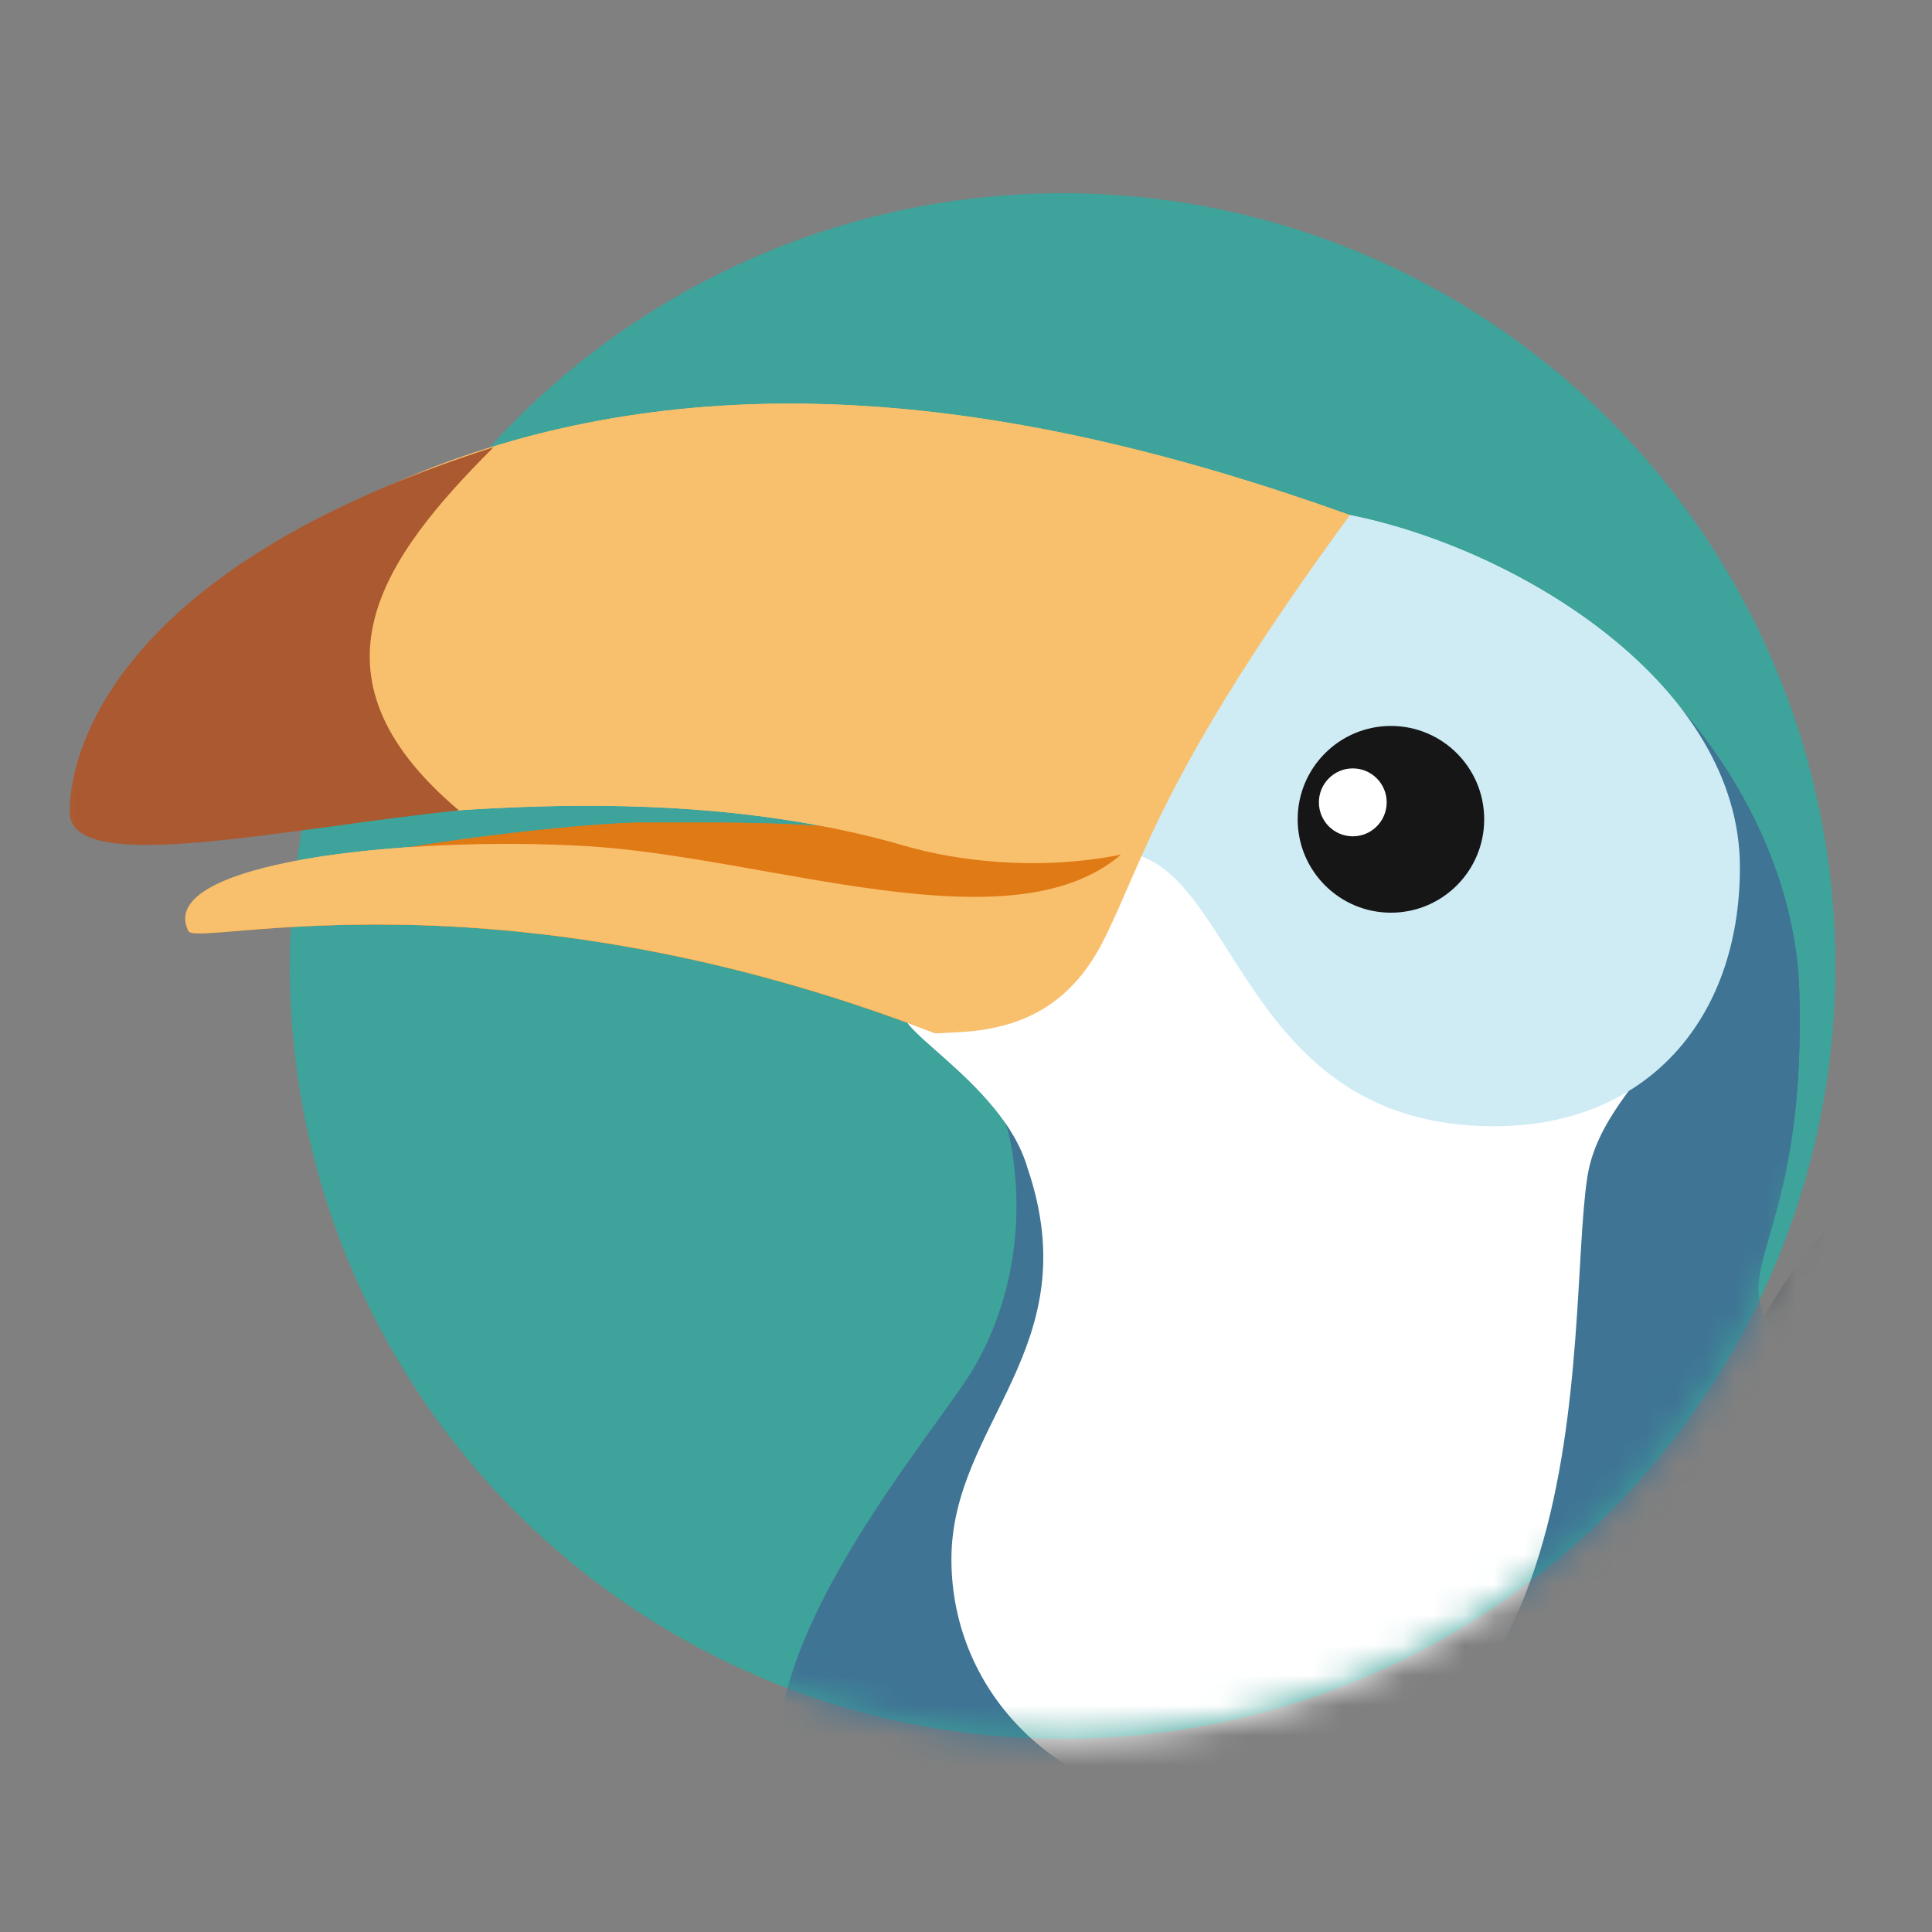 <svg width="64" height="64" viewBox="0 0 64 64" fill="none" xmlns="http://www.w3.org/2000/svg">
<rect x="0" y="0" width="64" height="64" fill="#808080" stroke="none"/>
<circle cx="35.2" cy="32" r="25.6" fill="#3EA39A"/>
<mask id="mask0" mask-type="alpha" maskUnits="userSpaceOnUse" x="9" y="6" width="52" height="52">
<circle cx="35.2" cy="32" r="25.6" fill="#3EA39A"/>
</mask>
<g mask="url(#mask0)">
<path d="M58.977 42.725C56.404 46.71 55.444 50.59 57.578 51.971C59.713 53.352 62.923 50.776 65.496 46.791C68.068 42.807 70.116 38.327 67.981 36.947C65.85 35.566 61.55 38.743 58.977 42.725Z" fill="#323C46"/>
<path d="M61.465 46.212C58.892 50.197 57.932 54.077 60.066 55.458C62.201 56.838 65.411 54.263 67.984 50.278C70.557 46.294 72.604 41.814 70.47 40.433C68.335 39.053 64.035 42.227 61.465 46.212Z" fill="#335267"/>
<path d="M31.986 45.748C30.674 47.714 26.672 52.59 25.9 56.712C25.33 59.752 26.498 62.617 27.585 62.617C28.309 62.617 27.585 60.367 29.489 58.728C29.394 60.862 29.467 66.365 32.36 69.928C36.011 74.427 38.538 74.99 39.381 74.708C40.224 74.427 41.347 72.178 41.347 72.178L41.328 72.037C42.847 72.493 44.456 72.74 46.122 72.74C47.894 72.74 49.602 72.462 51.205 71.95C51.391 72.299 52.565 74.45 53.34 74.708C54.182 74.99 56.71 74.427 60.361 69.928C61.881 68.055 64.939 62.617 64.939 62.617C64.456 61.973 63.883 60.137 63.482 58.68C64.709 60.401 66.024 61.99 67.748 62.336C69.152 62.617 70.472 62.361 70.276 59.805C70.006 56.313 64.046 48.709 59.884 45.183C56.233 42.09 59.884 42.371 59.603 32.81C59.392 25.671 52.577 18.24 45.44 18.24C38.303 18.24 25.248 30.212 30.955 34.497C32.079 35.341 33.177 36.19 33.483 37.872C34.045 40.965 33.298 43.785 31.986 45.748Z" fill="#3F7494"/>
<path d="M52.582 38.996C51.826 43.92 53.424 60.367 39.662 59.805C35.168 59.622 31.517 56.155 31.517 51.65C31.517 47.146 36.059 44.654 34.045 38.715C33.197 35.74 29.015 33.839 30.113 33.373C33.05 32.124 39.545 16.347 45.193 17.376C48.283 17.938 56.036 21.205 57.075 27.186C58.199 33.654 53.143 35.341 52.582 38.996Z" fill="white"/>
<path d="M57.637 28.733C57.637 33.78 54.534 37.309 49.492 37.309C41.12 37.309 40.997 28.733 37.294 28.238C37.294 23.19 39.774 16.073 44.718 17.063C50.335 18.188 57.637 22.687 57.637 28.733Z" fill="#CFECF5"/>
<path d="M36.572 30.561C36.572 31.57 34.368 34.216 30.955 34.216C16.351 28.592 6.52 31.404 6.239 30.842C5.229 28.818 17.958 27.314 21.125 27.25C24.559 27.25 28.411 27.161 31.236 28.03C32.25 28.342 35.772 26.683 36.853 27.186C37.935 27.69 36.572 30.35 36.572 30.561Z" fill="#E07A15"/>
<path d="M15.289 15.129C8.61 17.426 2.261 22.785 3.104 27.003C3.59 29.433 17.794 24.467 30.012 28.03C31.612 28.497 34.326 28.873 37.134 28.311C33.468 31.447 25.445 28.383 19.44 28.03C13.435 27.677 5.102 28.564 6.239 30.842C6.52 31.404 16.351 28.592 30.955 34.216C32.896 34.216 35.168 33.935 36.572 31.123C37.893 28.477 38.539 25.499 44.718 17.063C33.764 13.127 24.08 12.106 15.289 15.129Z" fill="#F8C06D"/>
<path d="M15.2 26.843C9.583 27.405 2.307 29.079 2.307 26.905C2.307 24.731 3.993 18.75 16.35 14.814C12.699 18.469 9.864 22.344 15.2 26.843Z" fill="#AB5930"/>
<path d="M46.077 30.234C47.783 30.234 49.166 28.85 49.166 27.141C49.166 25.433 47.783 24.048 46.077 24.048C44.371 24.048 42.987 25.433 42.987 27.141C42.987 28.85 44.371 30.234 46.077 30.234Z" fill="#161616"/>
<path d="M44.813 27.704C45.433 27.704 45.936 27.2 45.936 26.579C45.936 25.958 45.433 25.454 44.813 25.454C44.193 25.454 43.69 25.958 43.69 26.579C43.69 27.2 44.193 27.704 44.813 27.704Z" fill="white"/>
</g>
<mask id="mask1" mask-type="alpha" maskUnits="userSpaceOnUse" x="1" y="6" width="60" height="32">
<rect x="1.28" y="6.4" width="59.52" height="30.72" fill="#C4C4C4"/>
</mask>
<g mask="url(#mask1)">
<path d="M58.977 42.725C56.404 46.71 55.444 50.59 57.578 51.971C59.713 53.352 62.923 50.776 65.496 46.791C68.068 42.807 70.116 38.327 67.981 36.947C65.85 35.566 61.55 38.743 58.977 42.725Z" fill="#323C46"/>
<path d="M31.986 45.748C30.674 47.714 26.672 52.59 25.9 56.712C25.33 59.752 26.498 62.617 27.585 62.617C28.309 62.617 27.585 60.367 29.489 58.728C29.394 60.862 29.467 66.365 32.36 69.928C36.011 74.427 38.538 74.99 39.381 74.708C40.224 74.427 41.347 72.178 41.347 72.178L41.328 72.037C42.847 72.493 44.456 72.74 46.122 72.74C47.894 72.74 49.602 72.462 51.205 71.95C51.391 72.299 52.565 74.45 53.34 74.708C54.182 74.99 56.71 74.427 60.361 69.928C61.881 68.055 64.939 62.617 64.939 62.617C64.456 61.973 63.883 60.137 63.482 58.68C64.709 60.401 66.024 61.99 67.748 62.336C69.152 62.617 70.472 62.361 70.276 59.805C70.006 56.313 64.046 48.709 59.884 45.183C56.233 42.09 59.884 42.371 59.603 32.81C59.392 25.671 52.577 18.24 45.44 18.24C38.303 18.24 25.248 30.212 30.955 34.497C32.079 35.341 33.177 36.19 33.483 37.872C34.045 40.965 33.298 43.785 31.986 45.748Z" fill="#3F7494"/>
<path d="M52.582 38.996C51.826 43.92 53.424 60.367 39.662 59.805C35.168 59.622 31.517 56.155 31.517 51.65C31.517 47.146 36.059 44.654 34.045 38.715C33.197 35.74 29.015 33.839 30.113 33.373C33.05 32.124 39.545 16.347 45.193 17.376C48.283 17.938 56.036 21.205 57.075 27.186C58.199 33.654 53.143 35.341 52.582 38.996Z" fill="white"/>
<path d="M57.637 28.733C57.637 33.78 54.534 37.309 49.492 37.309C41.12 37.309 40.997 28.733 37.294 28.238C37.294 23.19 39.774 16.073 44.718 17.063C50.335 18.188 57.637 22.687 57.637 28.733Z" fill="#CFECF5"/>
<path d="M36.572 30.561C36.572 31.57 34.368 34.216 30.955 34.216C16.351 28.592 6.52 31.404 6.239 30.842C5.229 28.818 17.958 27.314 21.125 27.25C24.559 27.25 28.411 27.161 31.236 28.03C32.25 28.342 35.772 26.683 36.853 27.186C37.935 27.69 36.572 30.35 36.572 30.561Z" fill="#E07A15"/>
<path d="M15.289 15.129C8.61 17.426 2.261 22.785 3.104 27.003C3.59 29.433 17.794 24.467 30.012 28.03C31.612 28.497 34.326 28.873 37.134 28.311C33.468 31.447 25.445 28.383 19.44 28.03C13.435 27.677 5.102 28.564 6.239 30.842C6.52 31.404 16.351 28.592 30.955 34.216C32.896 34.216 35.168 33.935 36.572 31.123C37.893 28.477 38.539 25.499 44.718 17.063C33.764 13.127 24.08 12.106 15.289 15.129Z" fill="#F8C06D"/>
<path d="M15.2 26.843C9.583 27.405 2.307 29.079 2.307 26.905C2.307 24.731 3.993 18.75 16.35 14.814C12.699 18.469 9.864 22.344 15.2 26.843Z" fill="#AB5930"/>
<path d="M46.077 30.234C47.783 30.234 49.166 28.85 49.166 27.141C49.166 25.433 47.783 24.048 46.077 24.048C44.371 24.048 42.987 25.433 42.987 27.141C42.987 28.85 44.371 30.234 46.077 30.234Z" fill="#161616"/>
<path d="M44.813 27.704C45.433 27.704 45.936 27.2 45.936 26.579C45.936 25.958 45.433 25.454 44.813 25.454C44.193 25.454 43.69 25.958 43.69 26.579C43.69 27.2 44.193 27.704 44.813 27.704Z" fill="white"/>
</g>
</svg>
